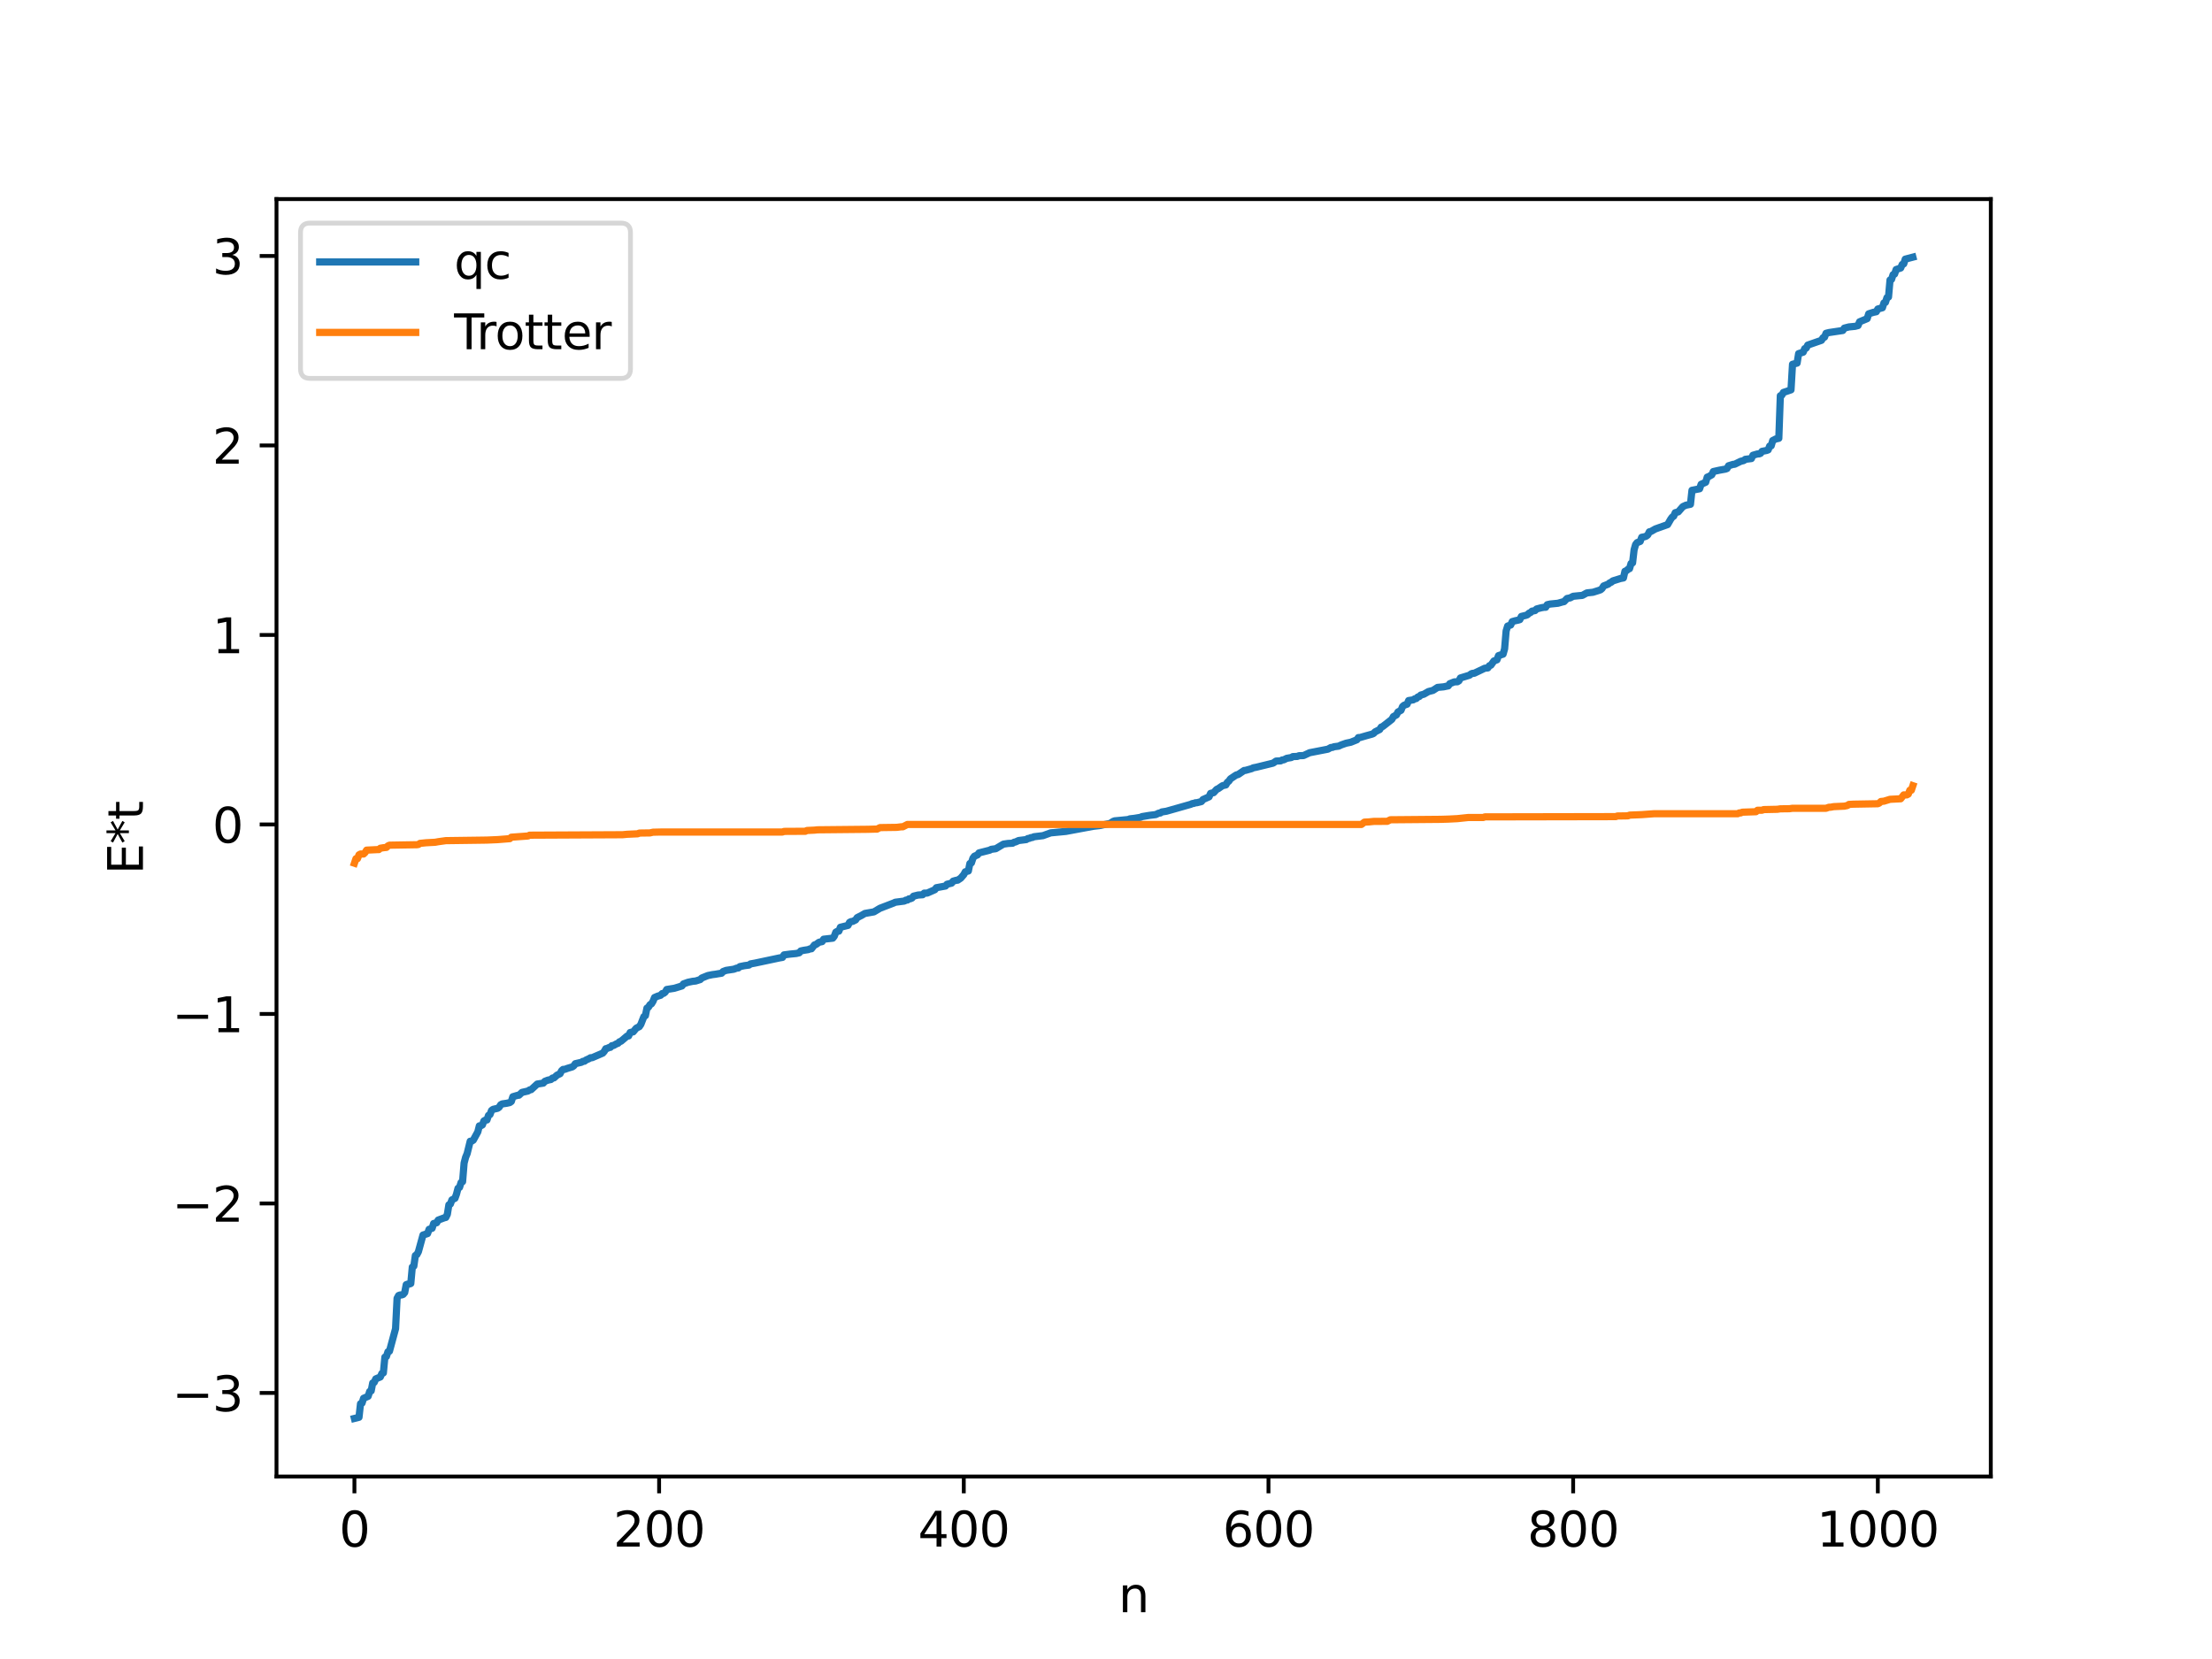 <?xml version="1.0" encoding="utf-8" standalone="no"?>
<!DOCTYPE svg PUBLIC "-//W3C//DTD SVG 1.1//EN"
  "http://www.w3.org/Graphics/SVG/1.1/DTD/svg11.dtd">
<svg xmlns:xlink="http://www.w3.org/1999/xlink" width="460.8pt" height="345.6pt" viewBox="0 0 460.8 345.6" xmlns="http://www.w3.org/2000/svg" version="1.1">
 <defs>
  <style type="text/css">*{stroke-linejoin: round; stroke-linecap: butt}</style>
 </defs>
 <g id="figure_1">
  <g id="patch_1">
   <path d="M 0 345.6 
L 460.8 345.6 
L 460.8 0 
L 0 0 
z
" style="fill: #ffffff"/>
  </g>
  <g id="axes_1">
   <g id="patch_2">
    <path d="M 57.6 307.584 
L 414.72 307.584 
L 414.72 41.472 
L 57.6 41.472 
z
" style="fill: #ffffff"/>
   </g>
   <g id="matplotlib.axis_1">
    <g id="xtick_1">
     <g id="line2d_1">
      <defs>
       <path id="m348a34fea0" d="M 0 0 
L 0 3.5 
" style="stroke: #000000; stroke-width: 0.8"/>
      </defs>
      <g>
       <use xlink:href="#m348a34fea0" x="73.833" y="307.584" style="stroke: #000000; stroke-width: 0.8"/>
      </g>
     </g>
     <g id="text_1">
      <!-- 0 -->
      <g transform="translate(70.651 322.182) scale(0.1 -0.1)">
       <defs>
        <path id="DejaVuSans-30" d="M 2034 4250 
Q 1547 4250 1301 3770 
Q 1056 3291 1056 2328 
Q 1056 1369 1301 889 
Q 1547 409 2034 409 
Q 2525 409 2770 889 
Q 3016 1369 3016 2328 
Q 3016 3291 2770 3770 
Q 2525 4250 2034 4250 
z
M 2034 4750 
Q 2819 4750 3233 4129 
Q 3647 3509 3647 2328 
Q 3647 1150 3233 529 
Q 2819 -91 2034 -91 
Q 1250 -91 836 529 
Q 422 1150 422 2328 
Q 422 3509 836 4129 
Q 1250 4750 2034 4750 
z
" transform="scale(0.016)"/>
       </defs>
       <use xlink:href="#DejaVuSans-30"/>
      </g>
     </g>
    </g>
    <g id="xtick_2">
     <g id="line2d_2">
      <g>
       <use xlink:href="#m348a34fea0" x="137.304" y="307.584" style="stroke: #000000; stroke-width: 0.8"/>
      </g>
     </g>
     <g id="text_2">
      <!-- 200 -->
      <g transform="translate(127.76 322.182) scale(0.1 -0.1)">
       <defs>
        <path id="DejaVuSans-32" d="M 1228 531 
L 3431 531 
L 3431 0 
L 469 0 
L 469 531 
Q 828 903 1448 1529 
Q 2069 2156 2228 2338 
Q 2531 2678 2651 2914 
Q 2772 3150 2772 3378 
Q 2772 3750 2511 3984 
Q 2250 4219 1831 4219 
Q 1534 4219 1204 4116 
Q 875 4013 500 3803 
L 500 4441 
Q 881 4594 1212 4672 
Q 1544 4750 1819 4750 
Q 2544 4750 2975 4387 
Q 3406 4025 3406 3419 
Q 3406 3131 3298 2873 
Q 3191 2616 2906 2266 
Q 2828 2175 2409 1742 
Q 1991 1309 1228 531 
z
" transform="scale(0.016)"/>
       </defs>
       <use xlink:href="#DejaVuSans-32"/>
       <use xlink:href="#DejaVuSans-30" x="63.623"/>
       <use xlink:href="#DejaVuSans-30" x="127.246"/>
      </g>
     </g>
    </g>
    <g id="xtick_3">
     <g id="line2d_3">
      <g>
       <use xlink:href="#m348a34fea0" x="200.775" y="307.584" style="stroke: #000000; stroke-width: 0.8"/>
      </g>
     </g>
     <g id="text_3">
      <!-- 400 -->
      <g transform="translate(191.231 322.182) scale(0.1 -0.1)">
       <defs>
        <path id="DejaVuSans-34" d="M 2419 4116 
L 825 1625 
L 2419 1625 
L 2419 4116 
z
M 2253 4666 
L 3047 4666 
L 3047 1625 
L 3713 1625 
L 3713 1100 
L 3047 1100 
L 3047 0 
L 2419 0 
L 2419 1100 
L 313 1100 
L 313 1709 
L 2253 4666 
z
" transform="scale(0.016)"/>
       </defs>
       <use xlink:href="#DejaVuSans-34"/>
       <use xlink:href="#DejaVuSans-30" x="63.623"/>
       <use xlink:href="#DejaVuSans-30" x="127.246"/>
      </g>
     </g>
    </g>
    <g id="xtick_4">
     <g id="line2d_4">
      <g>
       <use xlink:href="#m348a34fea0" x="264.246" y="307.584" style="stroke: #000000; stroke-width: 0.8"/>
      </g>
     </g>
     <g id="text_4">
      <!-- 600 -->
      <g transform="translate(254.702 322.182) scale(0.1 -0.1)">
       <defs>
        <path id="DejaVuSans-36" d="M 2113 2584 
Q 1688 2584 1439 2293 
Q 1191 2003 1191 1497 
Q 1191 994 1439 701 
Q 1688 409 2113 409 
Q 2538 409 2786 701 
Q 3034 994 3034 1497 
Q 3034 2003 2786 2293 
Q 2538 2584 2113 2584 
z
M 3366 4563 
L 3366 3988 
Q 3128 4100 2886 4159 
Q 2644 4219 2406 4219 
Q 1781 4219 1451 3797 
Q 1122 3375 1075 2522 
Q 1259 2794 1537 2939 
Q 1816 3084 2150 3084 
Q 2853 3084 3261 2657 
Q 3669 2231 3669 1497 
Q 3669 778 3244 343 
Q 2819 -91 2113 -91 
Q 1303 -91 875 529 
Q 447 1150 447 2328 
Q 447 3434 972 4092 
Q 1497 4750 2381 4750 
Q 2619 4750 2861 4703 
Q 3103 4656 3366 4563 
z
" transform="scale(0.016)"/>
       </defs>
       <use xlink:href="#DejaVuSans-36"/>
       <use xlink:href="#DejaVuSans-30" x="63.623"/>
       <use xlink:href="#DejaVuSans-30" x="127.246"/>
      </g>
     </g>
    </g>
    <g id="xtick_5">
     <g id="line2d_5">
      <g>
       <use xlink:href="#m348a34fea0" x="327.717" y="307.584" style="stroke: #000000; stroke-width: 0.8"/>
      </g>
     </g>
     <g id="text_5">
      <!-- 800 -->
      <g transform="translate(318.173 322.182) scale(0.1 -0.1)">
       <defs>
        <path id="DejaVuSans-38" d="M 2034 2216 
Q 1584 2216 1326 1975 
Q 1069 1734 1069 1313 
Q 1069 891 1326 650 
Q 1584 409 2034 409 
Q 2484 409 2743 651 
Q 3003 894 3003 1313 
Q 3003 1734 2745 1975 
Q 2488 2216 2034 2216 
z
M 1403 2484 
Q 997 2584 770 2862 
Q 544 3141 544 3541 
Q 544 4100 942 4425 
Q 1341 4750 2034 4750 
Q 2731 4750 3128 4425 
Q 3525 4100 3525 3541 
Q 3525 3141 3298 2862 
Q 3072 2584 2669 2484 
Q 3125 2378 3379 2068 
Q 3634 1759 3634 1313 
Q 3634 634 3220 271 
Q 2806 -91 2034 -91 
Q 1263 -91 848 271 
Q 434 634 434 1313 
Q 434 1759 690 2068 
Q 947 2378 1403 2484 
z
M 1172 3481 
Q 1172 3119 1398 2916 
Q 1625 2713 2034 2713 
Q 2441 2713 2670 2916 
Q 2900 3119 2900 3481 
Q 2900 3844 2670 4047 
Q 2441 4250 2034 4250 
Q 1625 4250 1398 4047 
Q 1172 3844 1172 3481 
z
" transform="scale(0.016)"/>
       </defs>
       <use xlink:href="#DejaVuSans-38"/>
       <use xlink:href="#DejaVuSans-30" x="63.623"/>
       <use xlink:href="#DejaVuSans-30" x="127.246"/>
      </g>
     </g>
    </g>
    <g id="xtick_6">
     <g id="line2d_6">
      <g>
       <use xlink:href="#m348a34fea0" x="391.188" y="307.584" style="stroke: #000000; stroke-width: 0.8"/>
      </g>
     </g>
     <g id="text_6">
      <!-- 1000 -->
      <g transform="translate(378.463 322.182) scale(0.1 -0.1)">
       <defs>
        <path id="DejaVuSans-31" d="M 794 531 
L 1825 531 
L 1825 4091 
L 703 3866 
L 703 4441 
L 1819 4666 
L 2450 4666 
L 2450 531 
L 3481 531 
L 3481 0 
L 794 0 
L 794 531 
z
" transform="scale(0.016)"/>
       </defs>
       <use xlink:href="#DejaVuSans-31"/>
       <use xlink:href="#DejaVuSans-30" x="63.623"/>
       <use xlink:href="#DejaVuSans-30" x="127.246"/>
       <use xlink:href="#DejaVuSans-30" x="190.869"/>
      </g>
     </g>
    </g>
    <g id="text_7">
     <!-- n -->
     <g transform="translate(232.991 335.861) scale(0.1 -0.1)">
      <defs>
       <path id="DejaVuSans-6e" d="M 3513 2113 
L 3513 0 
L 2938 0 
L 2938 2094 
Q 2938 2591 2744 2837 
Q 2550 3084 2163 3084 
Q 1697 3084 1428 2787 
Q 1159 2491 1159 1978 
L 1159 0 
L 581 0 
L 581 3500 
L 1159 3500 
L 1159 2956 
Q 1366 3272 1645 3428 
Q 1925 3584 2291 3584 
Q 2894 3584 3203 3211 
Q 3513 2838 3513 2113 
z
" transform="scale(0.016)"/>
      </defs>
      <use xlink:href="#DejaVuSans-6e"/>
     </g>
    </g>
   </g>
   <g id="matplotlib.axis_2">
    <g id="ytick_1">
     <g id="line2d_7">
      <defs>
       <path id="m4bb7be93b0" d="M 0 0 
L -3.5 0 
" style="stroke: #000000; stroke-width: 0.8"/>
      </defs>
      <g>
       <use xlink:href="#m4bb7be93b0" x="57.6" y="290.178" style="stroke: #000000; stroke-width: 0.8"/>
      </g>
     </g>
     <g id="text_8">
      <!-- −3 -->
      <g transform="translate(35.858 293.978) scale(0.1 -0.1)">
       <defs>
        <path id="DejaVuSans-2212" d="M 678 2272 
L 4684 2272 
L 4684 1741 
L 678 1741 
L 678 2272 
z
" transform="scale(0.016)"/>
        <path id="DejaVuSans-33" d="M 2597 2516 
Q 3050 2419 3304 2112 
Q 3559 1806 3559 1356 
Q 3559 666 3084 287 
Q 2609 -91 1734 -91 
Q 1441 -91 1130 -33 
Q 819 25 488 141 
L 488 750 
Q 750 597 1062 519 
Q 1375 441 1716 441 
Q 2309 441 2620 675 
Q 2931 909 2931 1356 
Q 2931 1769 2642 2001 
Q 2353 2234 1838 2234 
L 1294 2234 
L 1294 2753 
L 1863 2753 
Q 2328 2753 2575 2939 
Q 2822 3125 2822 3475 
Q 2822 3834 2567 4026 
Q 2313 4219 1838 4219 
Q 1578 4219 1281 4162 
Q 984 4106 628 3988 
L 628 4550 
Q 988 4650 1302 4700 
Q 1616 4750 1894 4750 
Q 2613 4750 3031 4423 
Q 3450 4097 3450 3541 
Q 3450 3153 3228 2886 
Q 3006 2619 2597 2516 
z
" transform="scale(0.016)"/>
       </defs>
       <use xlink:href="#DejaVuSans-2212"/>
       <use xlink:href="#DejaVuSans-33" x="83.789"/>
      </g>
     </g>
    </g>
    <g id="ytick_2">
     <g id="line2d_8">
      <g>
       <use xlink:href="#m4bb7be93b0" x="57.6" y="250.702" style="stroke: #000000; stroke-width: 0.8"/>
      </g>
     </g>
     <g id="text_9">
      <!-- −2 -->
      <g transform="translate(35.858 254.501) scale(0.1 -0.1)">
       <use xlink:href="#DejaVuSans-2212"/>
       <use xlink:href="#DejaVuSans-32" x="83.789"/>
      </g>
     </g>
    </g>
    <g id="ytick_3">
     <g id="line2d_9">
      <g>
       <use xlink:href="#m4bb7be93b0" x="57.6" y="211.226" style="stroke: #000000; stroke-width: 0.8"/>
      </g>
     </g>
     <g id="text_10">
      <!-- −1 -->
      <g transform="translate(35.858 215.025) scale(0.1 -0.1)">
       <use xlink:href="#DejaVuSans-2212"/>
       <use xlink:href="#DejaVuSans-31" x="83.789"/>
      </g>
     </g>
    </g>
    <g id="ytick_4">
     <g id="line2d_10">
      <g>
       <use xlink:href="#m4bb7be93b0" x="57.6" y="171.749" style="stroke: #000000; stroke-width: 0.8"/>
      </g>
     </g>
     <g id="text_11">
      <!-- 0 -->
      <g transform="translate(44.237 175.549) scale(0.1 -0.1)">
       <use xlink:href="#DejaVuSans-30"/>
      </g>
     </g>
    </g>
    <g id="ytick_5">
     <g id="line2d_11">
      <g>
       <use xlink:href="#m4bb7be93b0" x="57.6" y="132.273" style="stroke: #000000; stroke-width: 0.8"/>
      </g>
     </g>
     <g id="text_12">
      <!-- 1 -->
      <g transform="translate(44.237 136.072) scale(0.1 -0.1)">
       <use xlink:href="#DejaVuSans-31"/>
      </g>
     </g>
    </g>
    <g id="ytick_6">
     <g id="line2d_12">
      <g>
       <use xlink:href="#m4bb7be93b0" x="57.6" y="92.797" style="stroke: #000000; stroke-width: 0.8"/>
      </g>
     </g>
     <g id="text_13">
      <!-- 2 -->
      <g transform="translate(44.237 96.596) scale(0.1 -0.1)">
       <use xlink:href="#DejaVuSans-32"/>
      </g>
     </g>
    </g>
    <g id="ytick_7">
     <g id="line2d_13">
      <g>
       <use xlink:href="#m4bb7be93b0" x="57.6" y="53.32" style="stroke: #000000; stroke-width: 0.8"/>
      </g>
     </g>
     <g id="text_14">
      <!-- 3 -->
      <g transform="translate(44.237 57.12) scale(0.1 -0.1)">
       <use xlink:href="#DejaVuSans-33"/>
      </g>
     </g>
    </g>
    <g id="text_15">
     <!-- E*t -->
     <g transform="translate(29.778 182.148) rotate(-90) scale(0.1 -0.1)">
      <defs>
       <path id="DejaVuSans-45" d="M 628 4666 
L 3578 4666 
L 3578 4134 
L 1259 4134 
L 1259 2753 
L 3481 2753 
L 3481 2222 
L 1259 2222 
L 1259 531 
L 3634 531 
L 3634 0 
L 628 0 
L 628 4666 
z
" transform="scale(0.016)"/>
       <path id="DejaVuSans-2a" d="M 3009 3897 
L 1888 3291 
L 3009 2681 
L 2828 2375 
L 1778 3009 
L 1778 1831 
L 1422 1831 
L 1422 3009 
L 372 2375 
L 191 2681 
L 1313 3291 
L 191 3897 
L 372 4206 
L 1422 3572 
L 1422 4750 
L 1778 4750 
L 1778 3572 
L 2828 4206 
L 3009 3897 
z
" transform="scale(0.016)"/>
       <path id="DejaVuSans-74" d="M 1172 4494 
L 1172 3500 
L 2356 3500 
L 2356 3053 
L 1172 3053 
L 1172 1153 
Q 1172 725 1289 603 
Q 1406 481 1766 481 
L 2356 481 
L 2356 0 
L 1766 0 
Q 1100 0 847 248 
Q 594 497 594 1153 
L 594 3053 
L 172 3053 
L 172 3500 
L 594 3500 
L 594 4494 
L 1172 4494 
z
" transform="scale(0.016)"/>
      </defs>
      <use xlink:href="#DejaVuSans-45"/>
      <use xlink:href="#DejaVuSans-2a" x="63.184"/>
      <use xlink:href="#DejaVuSans-74" x="113.184"/>
     </g>
    </g>
   </g>
   <g id="line2d_14">
    <path d="M 73.833 295.488 
L 74.785 295.248 
L 75.102 292.416 
L 75.42 292.295 
L 75.737 291.292 
L 76.689 290.874 
L 77.006 289.871 
L 77.324 289.75 
L 77.641 288.093 
L 77.958 287.972 
L 78.276 287.25 
L 79.228 286.848 
L 79.545 286.125 
L 79.862 286.004 
L 80.18 282.707 
L 80.497 282.588 
L 80.815 281.601 
L 81.132 281.482 
L 82.401 276.79 
L 82.719 270.468 
L 83.036 269.884 
L 83.353 269.763 
L 83.671 269.763 
L 83.988 269.642 
L 84.305 269.266 
L 84.623 267.62 
L 84.94 267.5 
L 85.258 267.499 
L 85.575 267.379 
L 85.892 263.949 
L 86.21 263.753 
L 86.527 261.547 
L 86.844 261.35 
L 87.162 260.749 
L 88.114 257.281 
L 89.066 256.982 
L 89.383 256.092 
L 90.018 255.876 
L 90.335 254.879 
L 90.97 254.719 
L 91.287 254.164 
L 92.557 253.689 
L 92.874 253.613 
L 93.191 252.961 
L 93.509 250.982 
L 93.826 250.823 
L 94.143 249.954 
L 94.778 249.633 
L 95.096 248.751 
L 95.413 247.541 
L 95.73 247.353 
L 96.048 246.339 
L 96.365 246.163 
L 96.682 242.274 
L 97 241.072 
L 97.317 240.31 
L 97.952 237.739 
L 98.269 237.718 
L 98.586 237.522 
L 99.539 235.785 
L 99.856 234.536 
L 100.173 234.519 
L 100.491 234.34 
L 100.808 233.508 
L 101.125 233.329 
L 101.443 233.312 
L 101.76 232.358 
L 102.077 232.18 
L 102.395 231.337 
L 102.712 231.096 
L 103.664 230.876 
L 103.981 230.653 
L 104.299 230.147 
L 104.616 229.967 
L 105.568 229.829 
L 106.203 229.686 
L 106.52 229.451 
L 106.838 228.465 
L 107.79 228.184 
L 108.107 228.152 
L 108.742 227.564 
L 110.011 227.275 
L 110.329 227.048 
L 110.646 226.994 
L 111.915 225.829 
L 113.185 225.632 
L 113.502 225.258 
L 114.137 225.016 
L 114.772 224.88 
L 115.089 224.582 
L 115.406 224.547 
L 116.041 223.973 
L 116.676 223.668 
L 116.993 223.044 
L 117.31 222.775 
L 117.628 222.77 
L 118.262 222.54 
L 119.215 222.255 
L 119.532 222.032 
L 119.849 221.585 
L 121.119 221.293 
L 121.436 221.097 
L 121.753 221.07 
L 122.071 220.829 
L 122.705 220.542 
L 123.023 220.346 
L 123.34 220.341 
L 125.562 219.385 
L 125.879 219.021 
L 126.196 218.461 
L 126.514 218.407 
L 126.831 218.224 
L 127.148 218.183 
L 127.466 217.831 
L 127.783 217.809 
L 128.418 217.451 
L 128.735 217.343 
L 129.053 217.021 
L 129.37 216.908 
L 130.639 215.831 
L 130.957 215.803 
L 131.274 215.088 
L 131.909 214.952 
L 132.543 214.185 
L 133.178 213.872 
L 133.496 213.4 
L 134.13 211.782 
L 134.448 211.586 
L 134.765 210.015 
L 135.082 209.818 
L 135.4 209.304 
L 135.717 209.107 
L 136.034 208.596 
L 136.352 207.801 
L 136.986 207.527 
L 137.621 207.331 
L 137.939 206.981 
L 138.256 206.93 
L 138.573 206.687 
L 138.891 206.128 
L 140.477 205.876 
L 141.429 205.586 
L 142.064 205.389 
L 142.381 204.963 
L 143.334 204.625 
L 144.286 204.429 
L 144.92 204.362 
L 145.872 204.06 
L 146.19 203.736 
L 147.459 203.224 
L 148.411 203.031 
L 149.046 202.951 
L 149.681 202.838 
L 150.315 202.741 
L 150.633 202.386 
L 151.267 202.147 
L 152.854 201.907 
L 153.489 201.674 
L 153.806 201.648 
L 154.124 201.363 
L 155.076 201.167 
L 156.028 201.042 
L 156.345 200.801 
L 157.297 200.628 
L 162.375 199.552 
L 163.01 199.441 
L 163.327 198.92 
L 164.596 198.754 
L 165.866 198.63 
L 166.5 198.481 
L 166.818 198.1 
L 167.453 197.965 
L 168.405 197.817 
L 168.722 197.661 
L 169.039 197.649 
L 169.674 196.843 
L 169.991 196.75 
L 170.626 196.286 
L 171.261 196.157 
L 171.578 195.653 
L 173.482 195.437 
L 173.8 195.027 
L 174.117 194.188 
L 174.434 194.008 
L 174.752 193.977 
L 175.069 193.166 
L 176.656 192.774 
L 176.973 192.151 
L 177.291 191.981 
L 177.608 191.954 
L 178.243 191.634 
L 178.56 191.163 
L 179.512 190.677 
L 180.147 190.293 
L 182.051 189.961 
L 183.32 189.206 
L 186.177 188.109 
L 186.494 187.953 
L 188.398 187.707 
L 188.715 187.511 
L 189.033 187.495 
L 189.35 187.25 
L 189.667 187.224 
L 189.985 187.079 
L 190.302 186.686 
L 191.254 186.451 
L 192.206 186.39 
L 192.524 186.057 
L 193.158 186.046 
L 194.745 185.346 
L 195.062 184.926 
L 196.967 184.574 
L 197.284 184.206 
L 198.236 183.972 
L 198.553 183.564 
L 199.188 183.383 
L 199.505 183.356 
L 200.14 182.933 
L 200.775 182.194 
L 201.092 181.607 
L 201.727 181.446 
L 202.044 179.882 
L 202.362 179.761 
L 202.679 178.777 
L 202.996 178.361 
L 203.631 178.093 
L 203.948 177.672 
L 206.17 177.109 
L 206.487 176.931 
L 207.439 176.801 
L 209.026 175.849 
L 209.978 175.709 
L 210.93 175.662 
L 211.248 175.452 
L 211.565 175.392 
L 212.2 175.098 
L 213.786 174.9 
L 214.104 174.688 
L 214.421 174.65 
L 214.739 174.491 
L 215.056 174.473 
L 215.373 174.313 
L 217.277 174.081 
L 218.864 173.501 
L 222.038 173.199 
L 227.75 172.135 
L 229.02 171.989 
L 231.241 171.534 
L 231.876 171.124 
L 232.193 170.997 
L 233.462 170.879 
L 235.049 170.724 
L 235.367 170.58 
L 236.319 170.473 
L 237.588 170.261 
L 237.905 170.113 
L 238.858 169.954 
L 239.492 169.849 
L 240.762 169.693 
L 241.396 169.389 
L 241.714 169.361 
L 242.031 169.144 
L 242.983 168.996 
L 248.061 167.552 
L 248.378 167.392 
L 248.696 167.369 
L 249.013 167.227 
L 249.33 167.222 
L 250.282 166.976 
L 250.6 166.56 
L 251.869 165.995 
L 252.186 165.277 
L 252.821 165.126 
L 253.456 164.435 
L 253.773 164.299 
L 254.408 163.855 
L 254.725 163.654 
L 255.36 163.52 
L 255.677 162.963 
L 255.995 162.731 
L 256.312 162.256 
L 257.264 161.617 
L 257.581 161.421 
L 257.899 161.366 
L 259.168 160.509 
L 259.486 160.477 
L 260.12 160.297 
L 260.755 160.118 
L 261.072 159.95 
L 261.707 159.83 
L 265.198 158.976 
L 265.833 158.543 
L 266.785 158.501 
L 267.102 158.315 
L 267.42 158.291 
L 268.054 157.972 
L 269.006 157.809 
L 269.324 157.612 
L 270.276 157.576 
L 270.593 157.429 
L 271.545 157.398 
L 272.815 156.806 
L 276.623 156.067 
L 277.258 155.716 
L 277.575 155.703 
L 277.892 155.56 
L 278.844 155.44 
L 279.479 155.151 
L 280.431 154.821 
L 281.383 154.624 
L 282.653 154.115 
L 282.97 153.652 
L 283.287 153.65 
L 284.557 153.282 
L 285.826 152.93 
L 286.143 152.79 
L 286.461 152.455 
L 287.413 151.973 
L 287.73 151.466 
L 288.048 151.345 
L 289.952 149.853 
L 290.269 149.278 
L 290.904 148.933 
L 291.221 148.317 
L 291.856 147.968 
L 292.173 147.193 
L 292.491 146.915 
L 293.125 146.697 
L 293.443 145.938 
L 294.395 145.791 
L 294.712 145.573 
L 295.029 145.523 
L 295.347 145.201 
L 295.664 145.099 
L 295.981 144.79 
L 296.616 144.617 
L 297.568 144.066 
L 298.52 143.821 
L 299.472 143.199 
L 300.742 143.078 
L 301.377 142.942 
L 301.694 142.884 
L 302.011 142.427 
L 302.963 142.046 
L 303.598 142.024 
L 303.915 141.835 
L 304.233 141.233 
L 306.137 140.654 
L 306.454 140.386 
L 306.772 140.265 
L 307.089 140.263 
L 309.31 139.201 
L 309.945 139.139 
L 310.262 138.685 
L 310.58 138.574 
L 311.215 137.686 
L 311.849 137.45 
L 312.167 136.581 
L 313.119 136.272 
L 313.436 135.166 
L 313.753 131.444 
L 314.071 130.417 
L 314.705 130.2 
L 315.023 129.493 
L 315.658 129.312 
L 316.292 129.177 
L 316.61 129.076 
L 316.927 128.414 
L 317.879 128.181 
L 318.196 128.062 
L 318.514 127.736 
L 318.831 127.605 
L 319.148 127.314 
L 319.783 127.193 
L 320.1 126.862 
L 321.053 126.612 
L 321.687 126.503 
L 322.005 126.499 
L 322.322 125.967 
L 322.957 125.829 
L 324.543 125.672 
L 325.496 125.397 
L 325.813 125.332 
L 326.448 124.674 
L 327.082 124.553 
L 327.717 124.216 
L 328.986 124.088 
L 329.621 124.034 
L 330.573 123.513 
L 331.843 123.378 
L 333.112 122.979 
L 333.429 122.86 
L 333.747 122.586 
L 334.064 122.062 
L 335.016 121.694 
L 335.334 121.414 
L 335.651 121.293 
L 335.968 121.017 
L 337.555 120.518 
L 338.19 120.397 
L 338.507 119.008 
L 338.824 118.888 
L 339.142 118.584 
L 339.459 118.463 
L 339.777 117.381 
L 340.094 117.261 
L 340.411 114.533 
L 340.729 113.428 
L 341.046 113.035 
L 341.681 112.789 
L 341.998 111.929 
L 342.633 111.803 
L 342.95 111.684 
L 343.267 111.428 
L 343.585 110.787 
L 343.902 110.726 
L 344.854 110.185 
L 347.393 109.281 
L 348.028 108.175 
L 348.345 107.737 
L 348.662 107.528 
L 348.98 106.804 
L 349.615 106.632 
L 350.567 105.537 
L 351.201 105.249 
L 352.153 105.052 
L 352.471 102.138 
L 354.058 101.82 
L 354.375 100.886 
L 355.327 100.464 
L 355.644 99.396 
L 355.962 99.275 
L 356.596 98.912 
L 356.914 98.23 
L 358.183 97.949 
L 359.453 97.72 
L 359.77 97.599 
L 360.087 97.027 
L 361.039 96.737 
L 361.357 96.715 
L 362.626 96.095 
L 363.261 95.939 
L 363.578 95.684 
L 364.848 95.526 
L 365.165 94.839 
L 366.117 94.564 
L 366.434 94.56 
L 366.752 94.441 
L 367.069 94.023 
L 368.021 93.839 
L 368.339 93.72 
L 368.656 92.917 
L 368.973 92.878 
L 369.291 91.772 
L 369.925 91.444 
L 370.56 91.31 
L 370.877 82.435 
L 371.195 82.316 
L 371.512 81.754 
L 373.099 81.211 
L 373.416 75.882 
L 374.368 75.642 
L 374.686 73.663 
L 375.638 73.365 
L 375.955 72.625 
L 376.272 72.505 
L 376.59 71.889 
L 379.446 70.895 
L 379.763 70.36 
L 380.081 70.239 
L 380.398 69.431 
L 381.033 69.273 
L 383.889 68.847 
L 384.206 68.354 
L 385.158 68.108 
L 386.428 67.983 
L 387.062 67.819 
L 387.38 67.04 
L 388.967 66.378 
L 389.284 65.373 
L 390.236 65.07 
L 390.871 64.935 
L 391.188 64.37 
L 392.14 64.115 
L 392.458 63.101 
L 392.775 62.982 
L 393.092 61.996 
L 393.41 61.876 
L 393.727 58.322 
L 394.044 58.201 
L 394.362 57.217 
L 394.679 57.096 
L 394.996 56.15 
L 395.948 55.832 
L 396.266 55.088 
L 396.583 54.967 
L 396.9 53.983 
L 398.487 53.568 
L 398.487 53.568 
" clip-path="url(#pc871fa147a)" style="fill: none; stroke: #1f77b4; stroke-width: 1.5; stroke-linecap: square"/>
   </g>
   <g id="line2d_15">
    <path d="M 73.833 179.822 
L 74.15 178.88 
L 74.467 178.88 
L 74.785 178.075 
L 75.102 177.908 
L 75.737 177.908 
L 76.054 177.606 
L 76.372 177.098 
L 78.593 176.988 
L 78.91 176.988 
L 79.228 176.701 
L 79.862 176.597 
L 80.497 176.533 
L 80.815 176.216 
L 81.132 176.066 
L 86.844 175.97 
L 87.162 175.922 
L 87.479 175.692 
L 88.748 175.562 
L 90.653 175.46 
L 91.287 175.342 
L 92.874 175.122 
L 99.856 175.028 
L 101.443 175.005 
L 103.664 174.908 
L 106.203 174.707 
L 106.52 174.404 
L 110.011 174.151 
L 110.329 173.983 
L 129.687 173.887 
L 130.639 173.796 
L 132.861 173.694 
L 133.178 173.543 
L 135.4 173.511 
L 136.034 173.365 
L 137.621 173.328 
L 163.01 173.328 
L 163.327 173.195 
L 167.77 173.17 
L 168.087 173.005 
L 169.674 172.932 
L 170.309 172.864 
L 180.781 172.76 
L 182.051 172.725 
L 182.686 172.725 
L 183.32 172.403 
L 186.811 172.354 
L 187.763 172.235 
L 188.081 172.235 
L 189.033 171.749 
L 283.605 171.749 
L 284.239 171.264 
L 285.191 171.216 
L 286.143 171.117 
L 289 171.095 
L 289.634 170.774 
L 300.107 170.683 
L 301.694 170.635 
L 303.598 170.538 
L 305.82 170.304 
L 308.993 170.304 
L 309.31 170.17 
L 336.603 170.117 
L 336.92 169.988 
L 339.142 169.956 
L 339.459 169.805 
L 341.998 169.703 
L 344.537 169.516 
L 361.991 169.516 
L 362.309 169.347 
L 362.626 169.347 
L 362.943 169.194 
L 365.8 169.095 
L 366.117 168.792 
L 367.069 168.786 
L 367.386 168.652 
L 370.243 168.591 
L 370.877 168.494 
L 372.781 168.471 
L 373.416 168.377 
L 380.398 168.377 
L 381.033 168.157 
L 381.35 168.157 
L 381.985 168.039 
L 384.206 167.937 
L 384.841 167.807 
L 385.158 167.577 
L 386.11 167.524 
L 391.188 167.433 
L 391.505 167.283 
L 391.823 166.966 
L 392.458 166.902 
L 393.727 166.511 
L 395.948 166.401 
L 396.583 165.591 
L 397.218 165.591 
L 397.535 165.424 
L 397.853 164.619 
L 398.17 164.619 
L 398.487 163.677 
L 398.487 163.677 
" clip-path="url(#pc871fa147a)" style="fill: none; stroke: #ff7f0e; stroke-width: 1.5; stroke-linecap: square"/>
   </g>
   <g id="patch_3">
    <path d="M 57.6 307.584 
L 57.6 41.472 
" style="fill: none; stroke: #000000; stroke-width: 0.8; stroke-linejoin: miter; stroke-linecap: square"/>
   </g>
   <g id="patch_4">
    <path d="M 414.72 307.584 
L 414.72 41.472 
" style="fill: none; stroke: #000000; stroke-width: 0.8; stroke-linejoin: miter; stroke-linecap: square"/>
   </g>
   <g id="patch_5">
    <path d="M 57.6 307.584 
L 414.72 307.584 
" style="fill: none; stroke: #000000; stroke-width: 0.8; stroke-linejoin: miter; stroke-linecap: square"/>
   </g>
   <g id="patch_6">
    <path d="M 57.6 41.472 
L 414.72 41.472 
" style="fill: none; stroke: #000000; stroke-width: 0.8; stroke-linejoin: miter; stroke-linecap: square"/>
   </g>
   <g id="legend_1">
    <g id="patch_7">
     <path d="M 64.6 78.828 
L 129.342 78.828 
Q 131.342 78.828 131.342 76.828 
L 131.342 48.472 
Q 131.342 46.472 129.342 46.472 
L 64.6 46.472 
Q 62.6 46.472 62.6 48.472 
L 62.6 76.828 
Q 62.6 78.828 64.6 78.828 
z
" style="fill: #ffffff; opacity: 0.8; stroke: #cccccc; stroke-linejoin: miter"/>
    </g>
    <g id="line2d_16">
     <path d="M 66.6 54.57 
L 76.6 54.57 
L 86.6 54.57 
" style="fill: none; stroke: #1f77b4; stroke-width: 1.5; stroke-linecap: square"/>
    </g>
    <g id="text_16">
     <!-- qc -->
     <g transform="translate(94.6 58.07) scale(0.1 -0.1)">
      <defs>
       <path id="DejaVuSans-71" d="M 947 1747 
Q 947 1113 1208 752 
Q 1469 391 1925 391 
Q 2381 391 2643 752 
Q 2906 1113 2906 1747 
Q 2906 2381 2643 2742 
Q 2381 3103 1925 3103 
Q 1469 3103 1208 2742 
Q 947 2381 947 1747 
z
M 2906 525 
Q 2725 213 2448 61 
Q 2172 -91 1784 -91 
Q 1150 -91 751 415 
Q 353 922 353 1747 
Q 353 2572 751 3078 
Q 1150 3584 1784 3584 
Q 2172 3584 2448 3432 
Q 2725 3281 2906 2969 
L 2906 3500 
L 3481 3500 
L 3481 -1331 
L 2906 -1331 
L 2906 525 
z
" transform="scale(0.016)"/>
       <path id="DejaVuSans-63" d="M 3122 3366 
L 3122 2828 
Q 2878 2963 2633 3030 
Q 2388 3097 2138 3097 
Q 1578 3097 1268 2742 
Q 959 2388 959 1747 
Q 959 1106 1268 751 
Q 1578 397 2138 397 
Q 2388 397 2633 464 
Q 2878 531 3122 666 
L 3122 134 
Q 2881 22 2623 -34 
Q 2366 -91 2075 -91 
Q 1284 -91 818 406 
Q 353 903 353 1747 
Q 353 2603 823 3093 
Q 1294 3584 2113 3584 
Q 2378 3584 2631 3529 
Q 2884 3475 3122 3366 
z
" transform="scale(0.016)"/>
      </defs>
      <use xlink:href="#DejaVuSans-71"/>
      <use xlink:href="#DejaVuSans-63" x="63.477"/>
     </g>
    </g>
    <g id="line2d_17">
     <path d="M 66.6 69.249 
L 76.6 69.249 
L 86.6 69.249 
" style="fill: none; stroke: #ff7f0e; stroke-width: 1.5; stroke-linecap: square"/>
    </g>
    <g id="text_17">
     <!-- Trotter -->
     <g transform="translate(94.6 72.749) scale(0.1 -0.1)">
      <defs>
       <path id="DejaVuSans-54" d="M -19 4666 
L 3928 4666 
L 3928 4134 
L 2272 4134 
L 2272 0 
L 1638 0 
L 1638 4134 
L -19 4134 
L -19 4666 
z
" transform="scale(0.016)"/>
       <path id="DejaVuSans-72" d="M 2631 2963 
Q 2534 3019 2420 3045 
Q 2306 3072 2169 3072 
Q 1681 3072 1420 2755 
Q 1159 2438 1159 1844 
L 1159 0 
L 581 0 
L 581 3500 
L 1159 3500 
L 1159 2956 
Q 1341 3275 1631 3429 
Q 1922 3584 2338 3584 
Q 2397 3584 2469 3576 
Q 2541 3569 2628 3553 
L 2631 2963 
z
" transform="scale(0.016)"/>
       <path id="DejaVuSans-6f" d="M 1959 3097 
Q 1497 3097 1228 2736 
Q 959 2375 959 1747 
Q 959 1119 1226 758 
Q 1494 397 1959 397 
Q 2419 397 2687 759 
Q 2956 1122 2956 1747 
Q 2956 2369 2687 2733 
Q 2419 3097 1959 3097 
z
M 1959 3584 
Q 2709 3584 3137 3096 
Q 3566 2609 3566 1747 
Q 3566 888 3137 398 
Q 2709 -91 1959 -91 
Q 1206 -91 779 398 
Q 353 888 353 1747 
Q 353 2609 779 3096 
Q 1206 3584 1959 3584 
z
" transform="scale(0.016)"/>
       <path id="DejaVuSans-65" d="M 3597 1894 
L 3597 1613 
L 953 1613 
Q 991 1019 1311 708 
Q 1631 397 2203 397 
Q 2534 397 2845 478 
Q 3156 559 3463 722 
L 3463 178 
Q 3153 47 2828 -22 
Q 2503 -91 2169 -91 
Q 1331 -91 842 396 
Q 353 884 353 1716 
Q 353 2575 817 3079 
Q 1281 3584 2069 3584 
Q 2775 3584 3186 3129 
Q 3597 2675 3597 1894 
z
M 3022 2063 
Q 3016 2534 2758 2815 
Q 2500 3097 2075 3097 
Q 1594 3097 1305 2825 
Q 1016 2553 972 2059 
L 3022 2063 
z
" transform="scale(0.016)"/>
      </defs>
      <use xlink:href="#DejaVuSans-54"/>
      <use xlink:href="#DejaVuSans-72" x="46.334"/>
      <use xlink:href="#DejaVuSans-6f" x="85.197"/>
      <use xlink:href="#DejaVuSans-74" x="146.379"/>
      <use xlink:href="#DejaVuSans-74" x="185.588"/>
      <use xlink:href="#DejaVuSans-65" x="224.797"/>
      <use xlink:href="#DejaVuSans-72" x="286.32"/>
     </g>
    </g>
   </g>
  </g>
 </g>
 <defs>
  <clipPath id="pc871fa147a">
   <rect x="57.6" y="41.472" width="357.12" height="266.112"/>
  </clipPath>
 </defs>
</svg>
